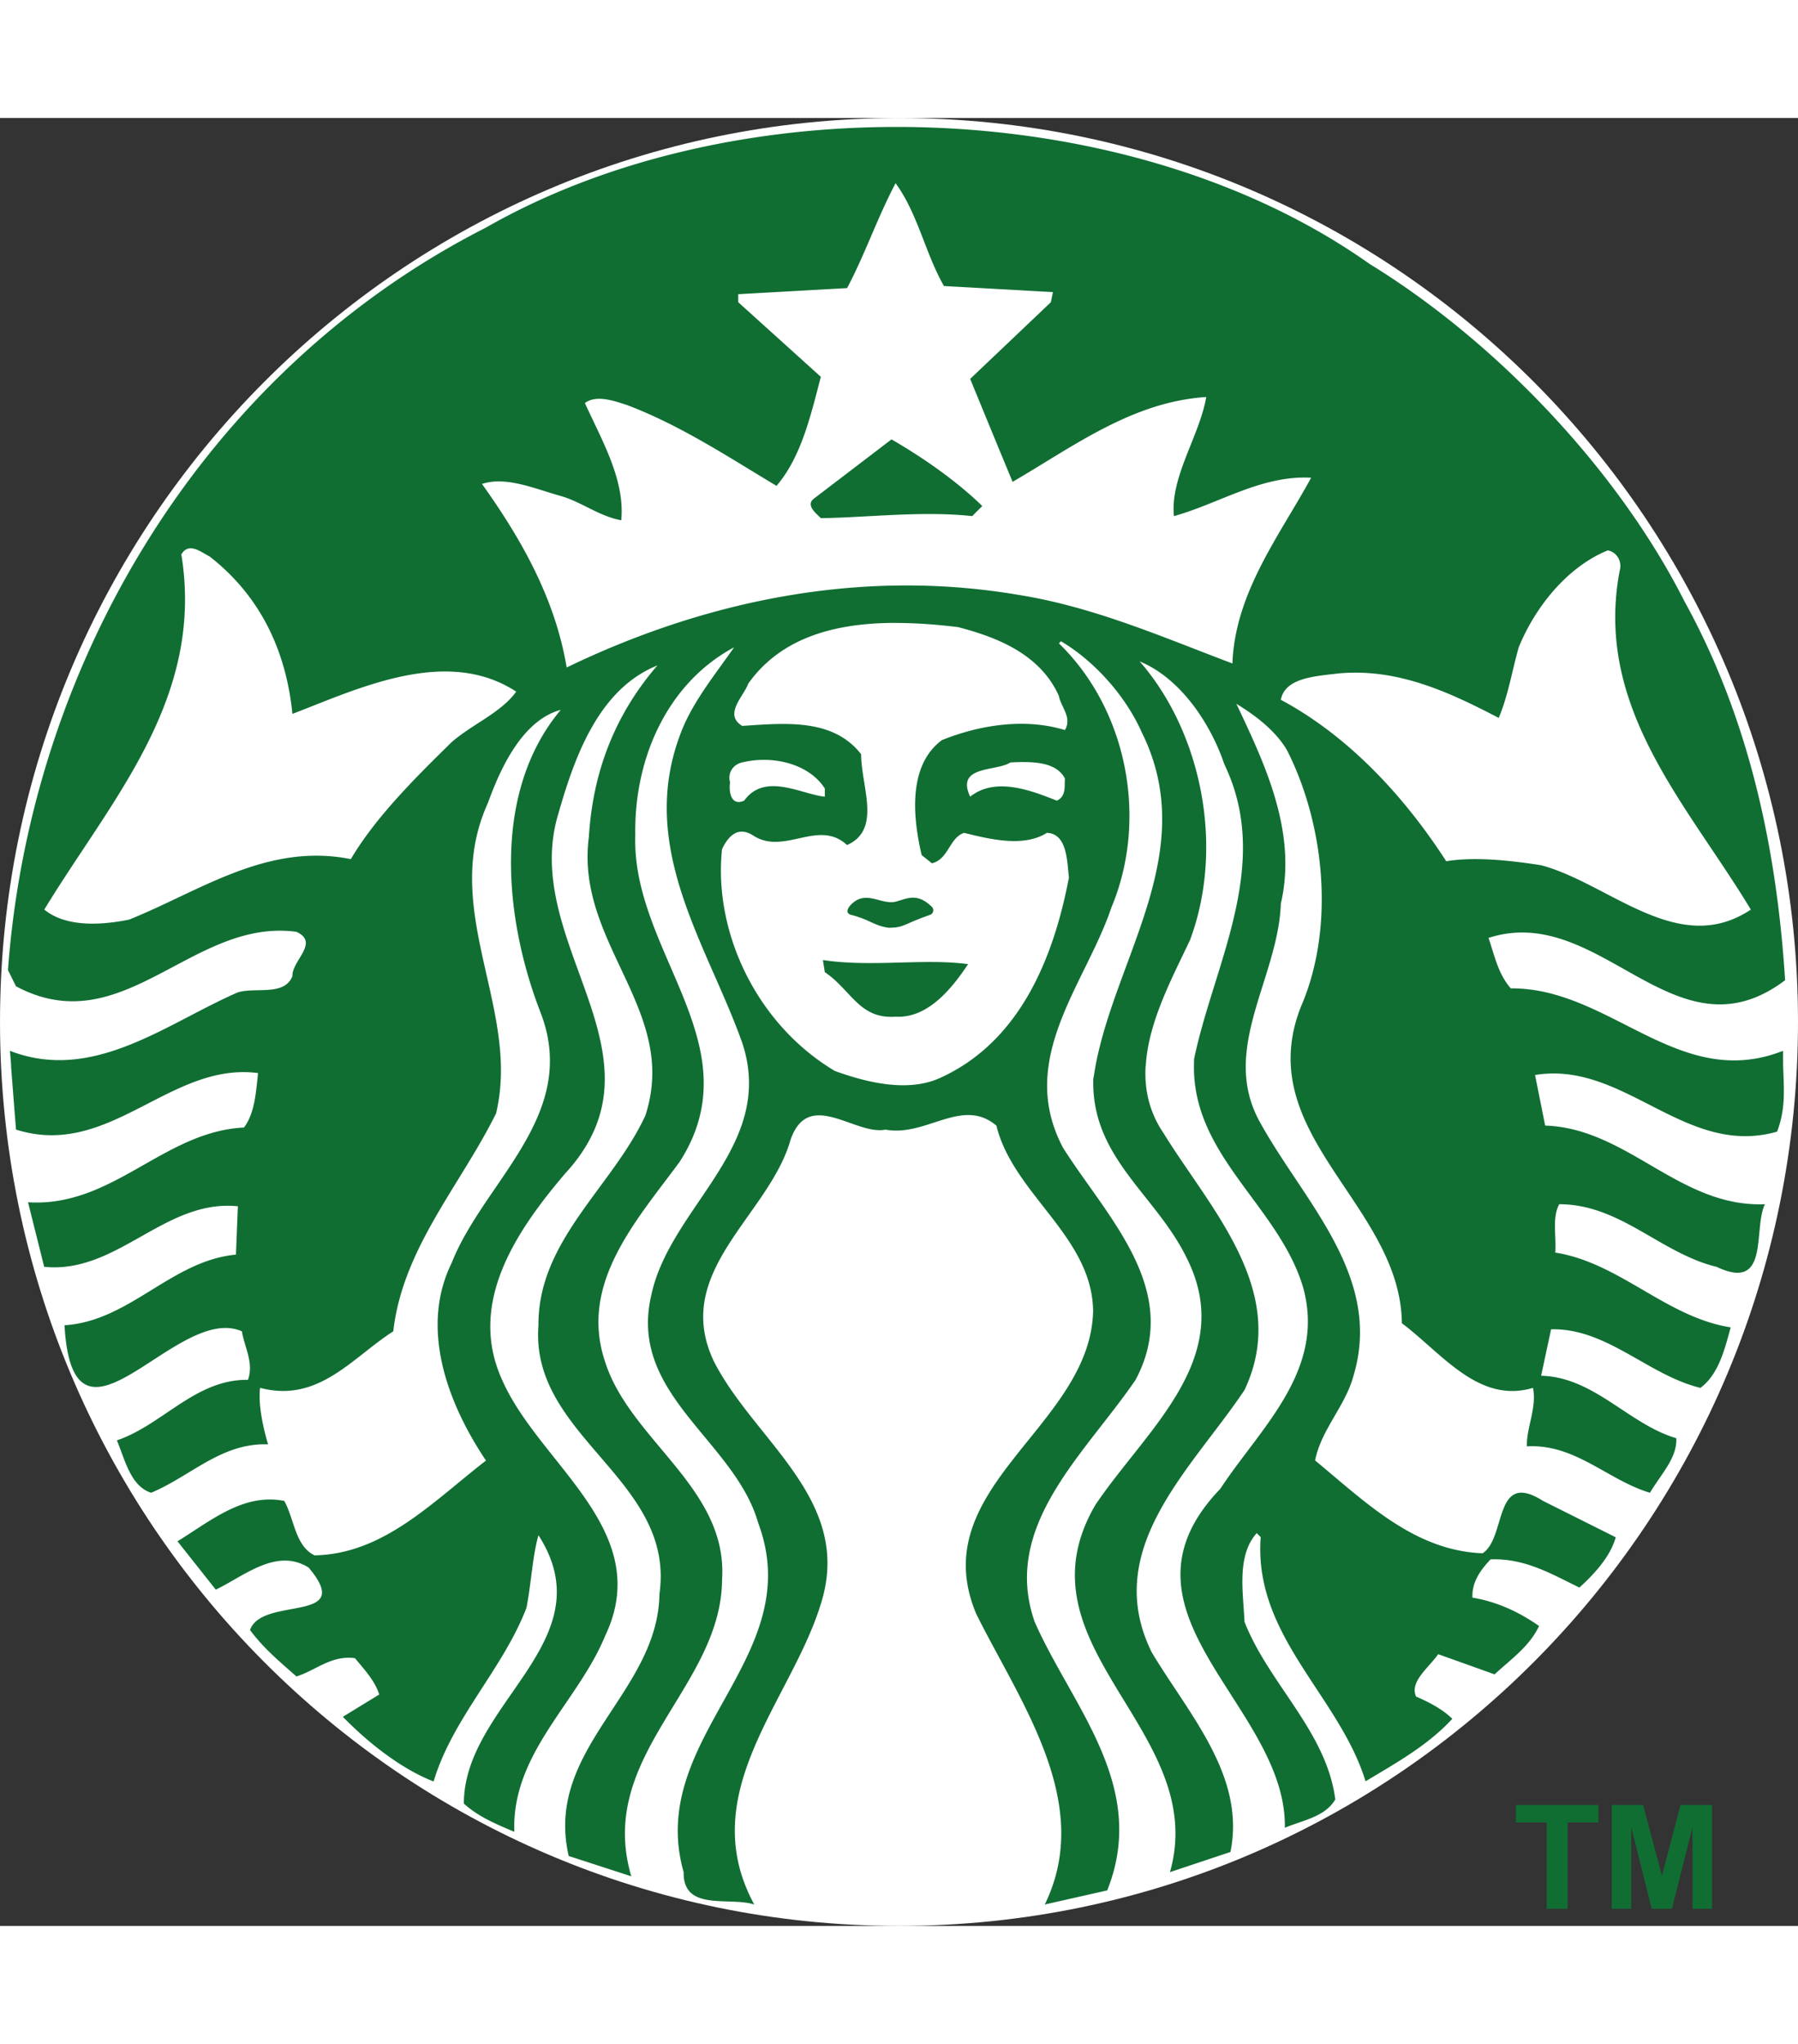 <svg xmlns="http://www.w3.org/2000/svg" width="44" height="50" viewBox="275.991 555.002 297.474 299"><rect x="275.991" y="555.002" width="297.474" height="299" fill="#333333" stroke="none"/><title>Starbucks Corporation Logo</title><path d="M573.465 704.502c0 82.566-66.592 149.5-148.736 149.5-82.146 0-148.737-66.934-148.737-149.5s66.592-149.5 148.737-149.5c82.144 0 148.736 66.934 148.736 149.5z" fill="#fff"/><path d="M423.486 608.151c5.236 3.018 10.791 6.902 15.018 11.019l-1.66 1.668c-8.344-.887-17.131.221-25.041.343-.881-.89-2.658-2.228-1.004-3.346l12.687-9.684zm147.522 103.638c.111 3.765.465 6.999-1.004 10.854-15.242 4.336-25.254-11.802-40.043-9.369l1.672 8.365c13.682.45 22.229 13.571 36.363 13.007-2.008 4.01.896 14.578-8 10.354-9.236-2.22-15.914-10.354-26.033-10.354-1.221 2.241-.447 5.345-.662 7.998 10.676 1.674 18.355 10.698 29.027 12.364-1.004 3.668-1.998 7.775-5.006 10.011-8.682-2.113-15.465-9.911-24.709-9.688l-1.645 7.681c8.783.226 14.461 7.998 22.355 10.332.217 3.239-2.678 6.135-4.348 9.026-7.008-2.104-12.352-8.126-20.361-7.681-.111-3.018 1.68-6.443 1.004-9.67-8.994 2.676-15.025-5.681-21.691-10.695-.191-16.404-17.461-27.167-18.373-42.534-.176-3.065.291-6.335 1.688-9.851 5.676-13.123 3.893-30.162-2.33-42.398-1.893-3.221-5.242-5.762-8.365-7.656 4.568 9.684 10.137 21.125 7.357 33.027-.322 9.19-5.746 18.018-5.807 26.878-.021 3.159.654 6.318 2.471 9.508 7.234 13.031 20.252 25.368 15.357 41.712-1.346 5.02-5.352 8.901-6.354 14.01 8.465 7.011 16.469 14.912 27.701 15.356 4.002-2.556 1.779-13.891 10.012-8.662l12.021 6.013c-.875 3.217-3.57 6.101-6.01 8.317-4.561-2.219-9.01-4.881-14.697-4.664-1.676 1.78-3.119 3.777-2.992 6.33 4.002.659 7.674 2.347 11.016 4.688-1.553 3.343-4.578 5.437-7.359 7.998l-9.324-3.334c-1.557 2.228-4.791 4.568-3.656 7.014 2.105.9 4.438 2.118 5.986 3.679-4.115 4.449-9.332 7.312-14.352 10.331-4.324-14.133-18.572-24.041-17.348-40.385l-.662-.662c-3.348 3.766-2.23 9.786-2.014 14.673 4.008 10.236 13.568 18.143 15.018 29.369-1.674 2.89-5.447 3.466-8.344 4.688.338-20.239-30.365-35.59-10.676-56.063 6.566-10.025 17.568-19.592 13.67-33.394-4.002-13.327-18.158-21.584-18.033-36.522l.023-1.166c3.223-15.578 13.018-32.155 5.006-48.728-2.234-6.666-7.223-14.241-14.008-17.027 10.117 11.579 14.127 30.473 8.34 46.055-2.918 6.199-6.934 13.582-7.336 20.868h-.025c-.215 3.805.561 7.59 3.018 11.177 7.68 12.465 21.023 26.155 13.348 42.398-8.676 13.01-23.805 26.244-15.355 43.381 6.117 10.233 15.582 20.445 13.027 33.026l-10.01 3.335c6.674-23.466-26.037-37.254-12.342-60.729 8.453-12.569 23.574-24.364 15.014-41.047-5.117-10.337-15.689-16.455-15.357-29.372l.365-2.17c3.445-18.32 17.373-35.663 7.633-55.24-2.559-5.782-7.672-11.675-13.348-15.015l-.342.342c11.352 11.013 14.805 29.134 8.684 43.7-2.855 8.546-9.123 17.059-10.396 26.216-.607 4.319-.096 8.794 2.398 13.508 7.23 11.449 19.91 23.594 11.998 38.396-8.332 12.225-22.242 24.122-16.686 40.021 6.121 13.91 18.898 27.162 12 44.409l-10.332 2.333c8.229-16.808-4.109-33.488-11.338-48.065-8.793-20.916 18.891-30.931 19.336-50.052-.105-12.343-13.227-19.351-15.998-30.696-5.68-4.792-11.566 1.904-18.355.661-5.011 1.007-12.709-6.899-15.701 1.672-3.562 12.564-19.795 21.8-12.662 36.703 6.789 13.243 23.125 22.926 17.668 40.065-4.886 16.007-21.027 31.249-11.016 49.712-4.113-1.332-11.791 1.219-11.68-5.351-6.338-22.358 20.69-35.385 12.342-57.732-3.885-13.688-21.586-21.249-17.689-37.713 2.881-13.552 18.088-23.026 15.955-37.871a21.988 21.988 0 0 0-.916-3.84c-5.676-16.019-17.256-32.043-10.354-50.739 1.895-5.339 5.68-9.899 9.006-14.672-11.014 5.893-16.57 18.356-16.342 31.035-.48 13.788 9.705 25.599 11.154 38.216.57 5.092-.264 10.307-3.818 15.838-7.225 9.803-16.674 20.14-12.342 33.049 4.119 13.021 20.359 20.91 19.359 36.044-.111 17.904-20.914 29.05-15.018 49.073l-10.354-3.359c-4.111-17.793 14.797-26.895 15.014-43.358 2.676-18.93-21.469-25.954-20.02-44.409-.104-14.021 12.238-22.901 17.689-34.695.934-2.87 1.246-5.581 1.121-8.182-.668-13.04-12.418-23.234-10.468-37.896.656-10.79 4.327-20.249 11.338-28.363-9.673 3.885-13.669 15.02-16.341 24.366-4.637 14.987 6.432 28.467 7.541 41.893.492 5.93-.956 11.825-6.535 17.852-8.014 9.443-16.141 21.36-10.355 34.053 6.127 14.005 25.376 24.906 17.027 42.373-4.555 11.016-15.462 19.353-15.014 32.365-2.89-1.224-5.888-2.444-8.344-4.664 0-16.571 23.574-26.922 12.342-44.387-.995 3.445-1.209 8.129-1.988 12.022-3.898 10.128-12.238 18.234-15.359 28.705-5.219-2.014-10.676-6.246-15.017-10.696l6.013-3.679c-.668-2.23-2.445-4.119-4-6.01-3.904-.548-6.468 2.014-9.688 3.018-2.781-2.453-5.465-4.678-7.682-7.682 1.996-5.684 17.592-.984 9.691-10.331-5.334-3.334-10.688 1.43-15.359 3.654l-6.332-7.998c5.451-3.334 10.888-8.018 17.668-6.674 1.671 3.009 1.787 7.433 5.006 9.004 11.46-.222 19.58-8.891 28.365-15.679-6.123-9.11-11.107-21.688-5.668-32.707 4.357-11.04 15.713-20.34 16.227-32.546.117-2.777-.316-5.7-1.531-8.846-6.004-15.465-8.123-36.367 3.337-50.055-6.231 1.674-9.905 9.441-12.022 15.337-6.889 15.101 1.824 29.092 2.125 43.563.041 2.604-.17 5.212-.801 7.84-5.898 11.902-15.454 22.345-17.006 36.041-6.788 4.33-12.361 11.902-22.033 9.347-.34 2.556.439 6.452 1.326 9.348-7.67-.323-12.9 5.331-19.357 8-3.441-1.104-4.336-5.551-5.668-8.662 7.559-2.553 13.012-10.131 21.691-10.012 1.006-2.795-.564-5.356-1.007-8.023-10.796-4.791-27.909 23.688-29.348-1.004 10.788-.667 17.681-10.682 28.366-11.68l.319-7.998c-12.125-1.224-19.925 11.24-32.045 10.012l-2.673-10.674c14.02.876 22.373-11.688 35.725-12.364 1.774-2.333 1.988-5.781 2.33-9.004-14.574-1.9-24.574 14.252-40.043 9.347 0 0-.533-6.722-.822-10.513h.021a108.072 108.072 0 0 0-.205-2.514c13.793 5.351 25.912-4.556 37.712-9.669 3.001-.898 7.681.659 9.026-2.676-.115-2.559 4.551-5.551.666-7.336-17.251-2.342-28.711 18.466-46.4 9.005l-1.327-2.676c3.677-50.277 32.031-98.883 79.083-122.802 19.055-10.89 42.729-16.44 66.604-16.638 28.812-.24 57.928 7.319 79.586 22.65 21.031 12.9 41.148 34.161 52.066 55.744 10.443 18.911 15.248 40.13 16.684 62.719-18.248 13.788-30.49-12.989-49.072-6.996 1 2.897 1.555 5.896 3.68 8.343 16.469-.117 27.809 17.128 45.049 10.331l.018 2.516zM361.396 649.87c-11.572-7.566-26.242-.441-37.026 3.68-1.001-10.128-5.114-19.355-13.69-26.029-.832-.415-1.982-1.285-3.018-1.35-.62-.039-1.21.212-1.668 1.004 3.887 23.914-11.658 40.6-22.674 58.74 3.668 2.997 9.561 2.55 14.01 1.668 11.678-4.669 22.802-12.798 36.707-10.012 4.113-7.008 11.021-13.796 16.686-19.357 3.462-2.996 8.216-4.897 10.673-8.344zm35.381 15.018c-.223 1.44.111 4.008 2.331 3.015 3.454-4.783 9.569-.998 13.349-.662v-1.346c-2.074-3.257-6.34-4.892-10.674-4.73-1 .036-2.016.181-2.994.409-1.449.322-2.459 1.648-2.012 3.314zm54.397-14.33c-3.107-6.899-10.227-9.691-16.686-11.36-3.168-.39-6.455-.653-9.715-.685-.611-.006-1.221-.014-1.83 0-9.118.184-17.831 2.525-23.154 10.031-.764 2.119-4.123 5.095-1.004 6.994 7.009-.447 15.007-1.326 19.679 4.688 0 5.346 3.452 12.456-2.331 15.015-4.791-4.436-10.465 1.889-15.678-1.671-2.451-1.449-4.002.241-5.006 2.355-1.449 13.79 5.773 29.011 18.674 36.684 5.229 1.886 12.258 3.679 17.715 1.004 13.125-6.112 18.562-20.12 21.008-33.026-.328-2.456-.213-7.242-3.658-7.359-3.891 2.462-9.566 1.007-13.689 0-2.439.787-2.551 4.355-5.326 5.031l-1.691-1.349c-1.449-6.11-2.342-14.789 3.338-19.017 6.346-2.559 13.799-3.676 20.361-1.668 1.225-2.114-.665-3.777-1.007-5.667zm-6.697 10.968c-.441.012-.869.034-1.305.048-2.33 1.555-9.123.437-6.67 5.667 4.229-3.345 10.125-1.001 14.352.662 1.562-.775 1.225-2.333 1.326-3.677-1.358-2.525-4.6-2.761-7.703-2.7zm48.433-47.035c-8.234-.437-15.129 4.238-22.695 6.352-.658-6.438 4.232-13.237 5.348-19.7-12.232.787-21.922 8.151-32.043 14.033a5081.318 5081.318 0 0 1-7.016-17.028l13.35-12.684.342-1.672-18.033-1.004c-3.105-5.442-4.33-11.997-8-17.003-3.004 5.674-5.022 11.678-8.023 17.345l-18.01 1.007v1.327l13.669 12.342c-1.671 6.344-3.224 13.237-7.337 18.031-8.008-4.797-15.904-10.017-24.684-13.349-2.113-.681-5.125-1.79-7.016-.342 2.777 6.121 6.666 12.704 6.012 19.384-3.674-.676-6.561-3.031-10.012-4.021-4.127-1.127-9.023-3.326-13.027-1.988 6.676 9.338 12.125 19.113 14.01 30.352 22.147-10.69 47.975-16.569 74.785-12 12.568 1.999 24.123 7.119 35.361 11.335.439-11.784 7.89-21.253 13.019-30.717zm38.033 64.085c11.338 3 22.711 15.354 34.717 7.339-10.457-17.351-26.02-33.375-21.691-56.064.453-1.549-.549-3.117-1.988-3.337-6.783 2.772-12.037 9.455-14.721 16.023-1.104 3.886-1.756 8.015-3.311 11.678-8.127-4.23-16.797-8.326-26.697-7.337-3.572.445-8.688.679-9.348 4.345 11.234 6.004 20.473 16.023 27.359 26.694 4.796-.781 10.675-.114 15.68.659zm-118.806 15.682l.32 2.011c4.347 2.895 5.684 7.803 11.703 7.358 5.336.316 9.34-4.684 11.998-8.686-7.22-.998-16.01.545-24.021-.683zm6.009-9.005c.217.89-.551 2.225.662 2.676 3.561-.773 10.01 1.894 11.998-2.334-1.389-1.555-3.654-2.261-6.033-2.261-2.377 0-4.843.692-6.627 1.919z" fill="#106e33"/><path d="M412.145 681.392h24.393v10.021h-24.393v-10.021z" opacity=".99" fill="#fff"/><path d="M416.65 686.751c3.152.746 3.932 1.863 6.422 2.176 2.65-.047 2.268-.585 6.885-2.179.305-.107.721-.777.205-1.29-2.869-2.846-4.852-.812-6.648-.758-2.387.025-4.623-2.042-6.953.646-.397.545-.604 1.082.089 1.405z" fill="#106e33"/><g fill="#106e33"><path d="M531.887 851.174v-14.273h-5.098v-2.906h13.652v2.906h-5.086v14.273h-3.468zM542.645 851.174v-17.18h5.191l3.117 11.719 3.082-11.719h5.203v17.18h-3.223v-13.523l-3.41 13.523h-3.34l-3.398-13.523v13.523h-3.222z"/></g></svg>